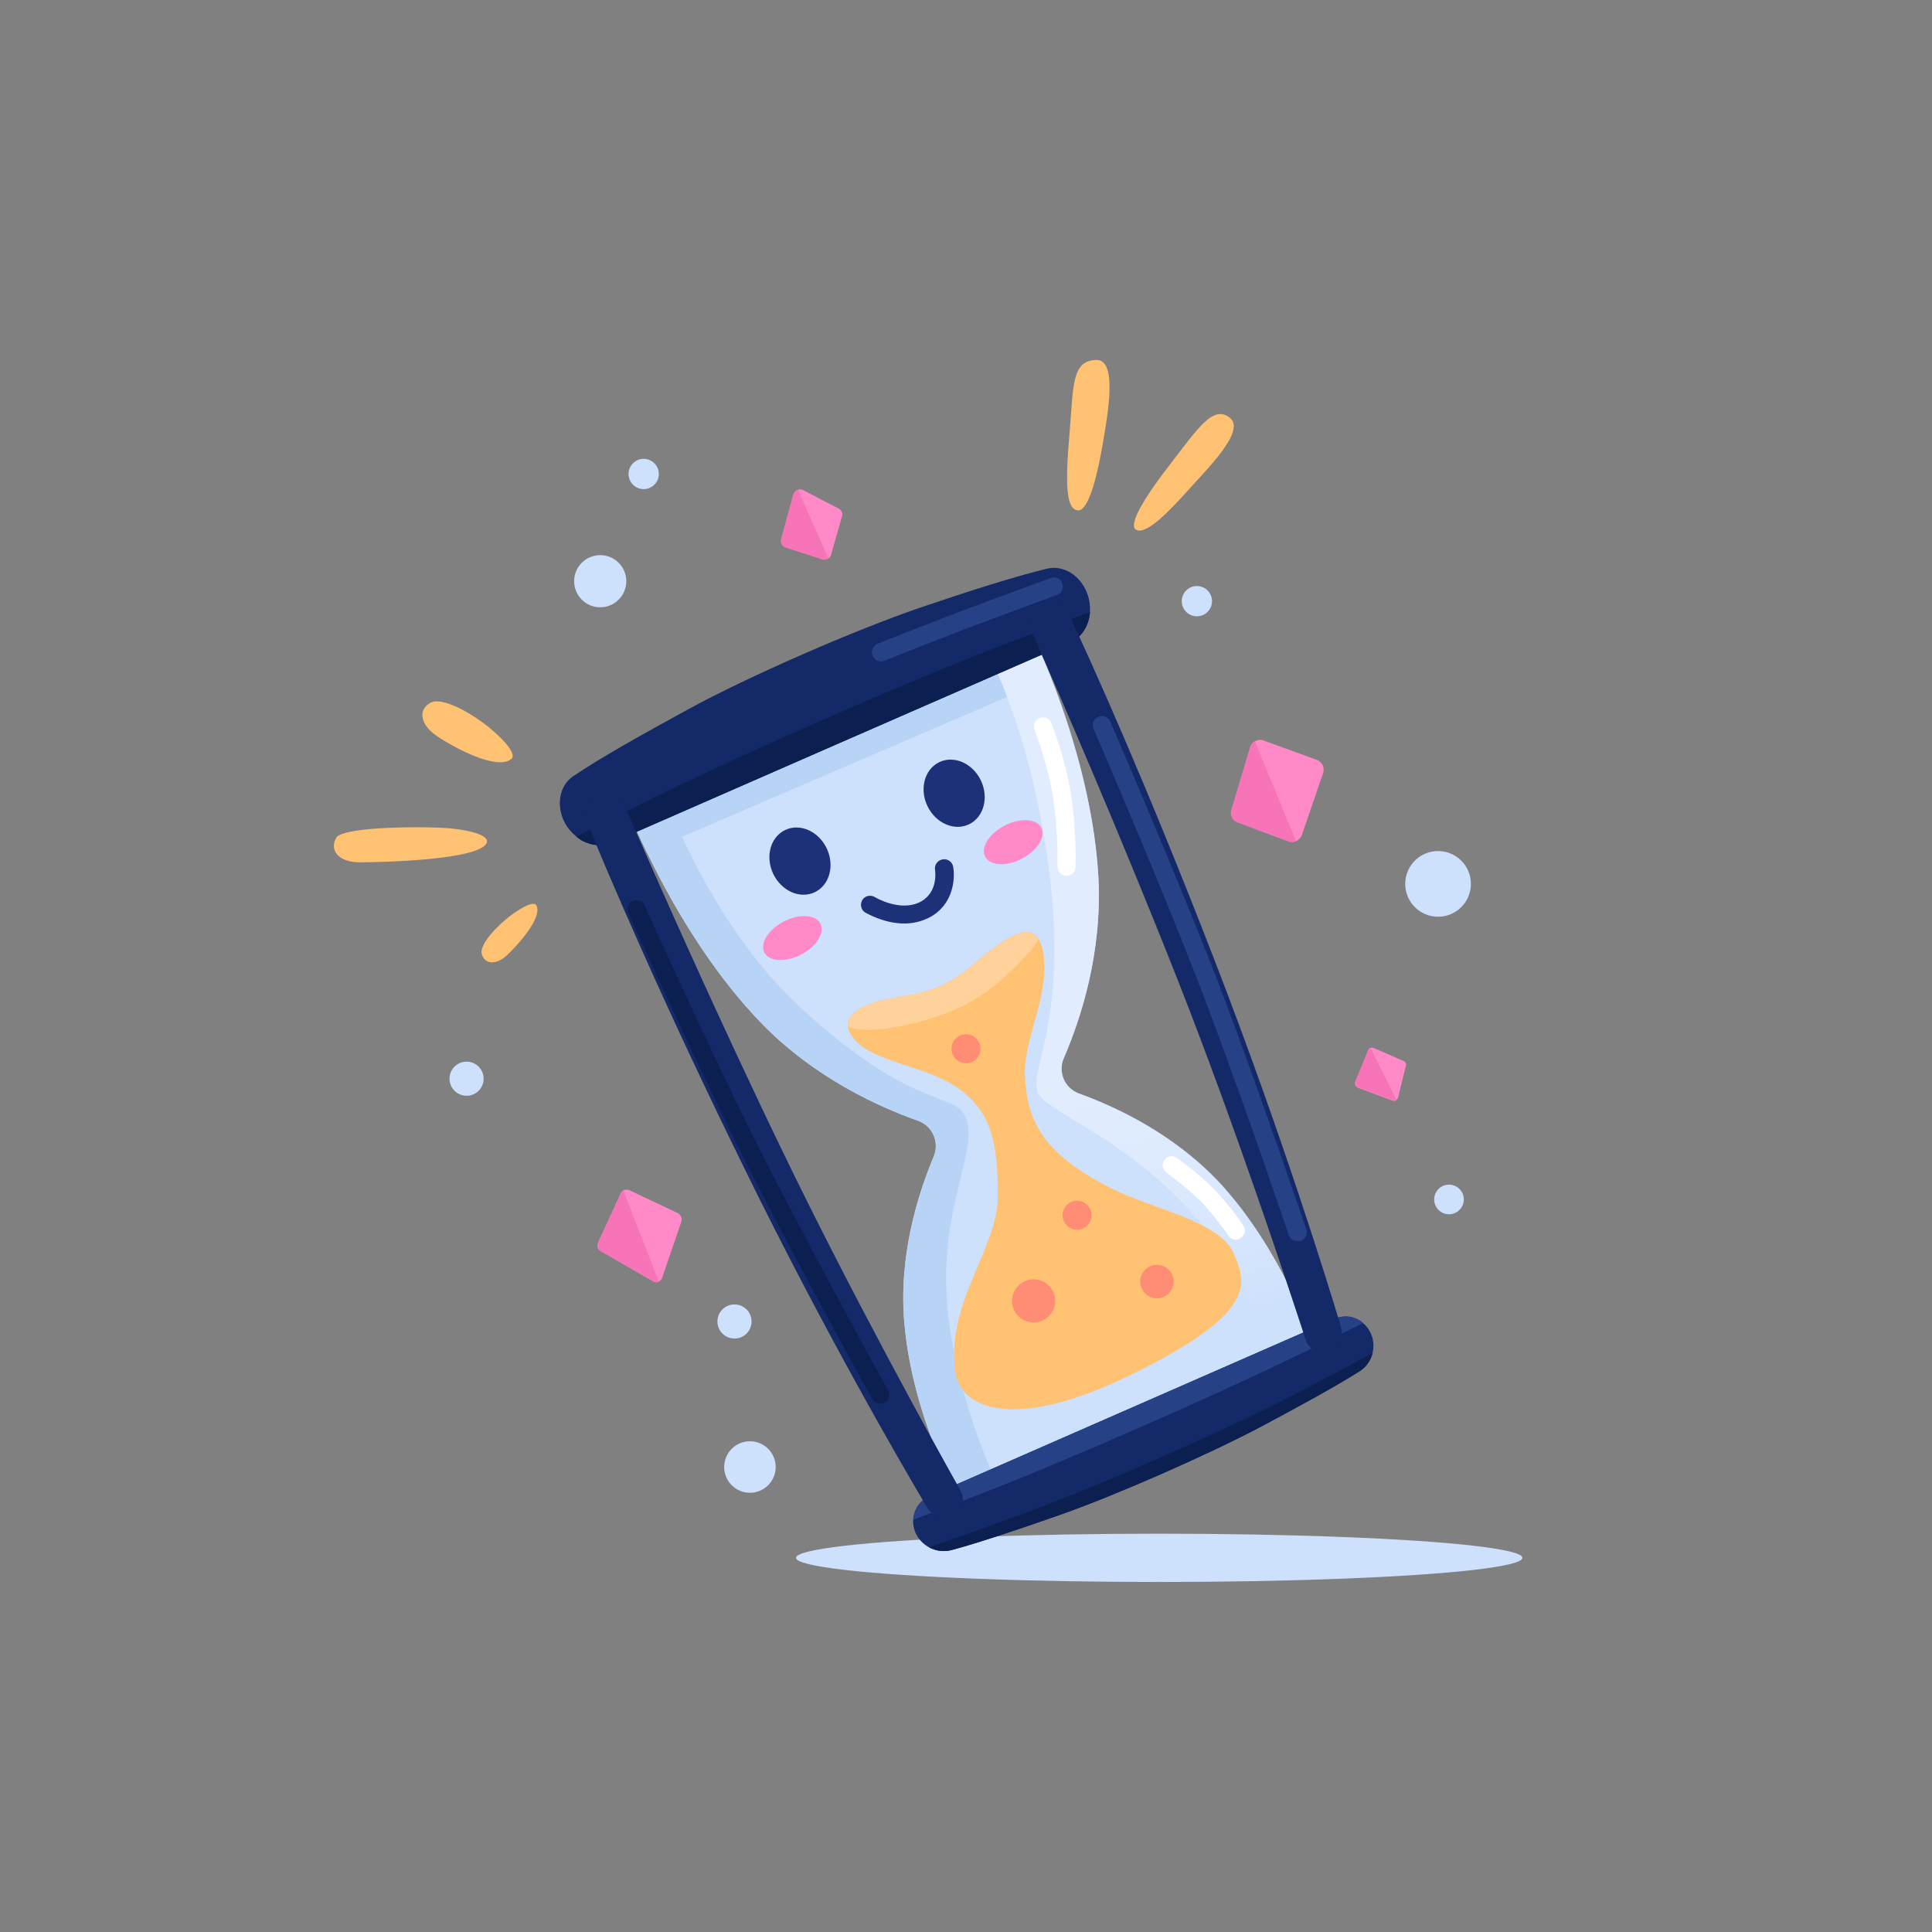 <?xml version="1.0" encoding="utf-8"?>
<!-- Generator: Adobe Illustrator 19.0.0, SVG Export Plug-In . SVG Version: 6.00 Build 0)  -->
<svg version="1.1" xmlns="http://www.w3.org/2000/svg" xmlns:xlink="http://www.w3.org/1999/xlink" x="0px" y="0px"
	 viewBox="0 0 600 600" enable-background="new 0 0 600 600" xml:space="preserve">
<rect x="0" y="0" width="600" height="600" fill="#808080" stroke="none"/>
<g id="FLOOR">
	<ellipse id="XMLID_26_" fill="#CDE0FC" cx="360" cy="483.8" rx="112.8" ry="7.5"/>
</g>
<g id="ORNAMENT_3">
	<g id="XMLID_145_">
		<g id="XMLID_152_">
			<circle id="XMLID_155_" fill="#CDE0FC" cx="186.4" cy="180.5" r="8.1"/>
			<circle id="XMLID_153_" fill="#CDE0FC" cx="199.9" cy="147.2" r="4.7"/>
		</g>
		<circle id="XMLID_151_" fill="#CDE0FC" cx="371.7" cy="186.7" r="4.7"/>
		<circle id="XMLID_150_" fill="#CDE0FC" cx="446.6" cy="274.5" r="10.2"/>
		<circle id="XMLID_149_" fill="#CDE0FC" cx="228.1" cy="410.4" r="5.3"/>
		<circle id="XMLID_148_" fill="#CDE0FC" cx="144.9" cy="335" r="5.3"/>
		<circle id="XMLID_147_" fill="#CDE0FC" cx="232.9" cy="455.6" r="8"/>
		<circle id="XMLID_146_" fill="#CDE0FC" cx="450" cy="372.5" r="4.6"/>
	</g>
</g>
<g id="BODY">
	<g id="XMLID_31_">
		<g id="XMLID_154_">
			<path id="XMLID_232_" fill="#CDE0FC" d="M411,425.7l-10,4.4l-87.9,38.4l-11.3,4.9c0,0-17.9-29.2-20.9-62
				c-2-21.2,4.2-40.6,9.1-52.3c1.8-4.4-0.4-9.4-4.8-11c-12.4-4.4-32.3-13.4-48.7-30.3c-16.7-17.2-28.8-39-35.7-53.3
				c-4.3-8.9-6.5-14.8-6.5-14.8l11.1-4.8l100.7-44l13.6-5.9c0,0,3,6,6.8,15.6c5.8,14.7,13.3,38.1,14.6,61.6
				c1.3,23.6-5.5,44.3-10.7,56.4c-1.9,4.4,0.3,9.4,4.8,11c11.9,4.3,30.3,13,44.6,28.8C401.6,392.8,411,425.7,411,425.7z"/>
			<path id="XMLID_230_" fill="#B7D4F7" d="M326.4,210.6l-125.6,54c-4.3-8.9-6.5-14.8-6.5-14.8l11.1-4.8l100.7-44l13.6-5.9
				C319.6,195,322.6,201,326.4,210.6z"/>
			<linearGradient id="XMLID_33_" gradientUnits="userSpaceOnUse" x1="377.444" y1="413.775" x2="336.401" y2="294.584">
				<stop  offset="0" style="stop-color:#FFFFFF;stop-opacity:0"/>
				<stop  offset="1" style="stop-color:#E1ECFF"/>
			</linearGradient>
			<path id="XMLID_180_" fill="url(#XMLID_33_)" d="M411,425.7l-10,4.4c-3.2-6.7-7.4-15.4-13-26.8c-22.8-46.4-63.7-56.4-65.9-64.5
				c-2.2-8.1,11.2-24.7,2.2-78.7c-4.5-26.8-11.9-46.3-18.2-59.1l13.6-5.9c0,0,19.2,38.3,21.4,77.2c1.3,23.6-5.5,44.3-10.8,56.4
				c-1.9,4.3,0.3,9.4,4.8,11c11.9,4.3,30.3,13,44.6,28.8C401.6,392.8,411,425.7,411,425.7z"/>
			<g id="XMLID_2_">
				<path id="XMLID_24_" fill="#FFFFFF" d="M331.2,272C331.2,272,331.2,272,331.2,272c-1.6,0-2.8-1.3-2.8-2.9
					c0-0.1,0.3-11.4-1.4-21.7c-1.6-10.2-5.7-20.7-5.7-20.8c-0.6-1.4,0.1-3.1,1.6-3.6c1.4-0.6,3.1,0.1,3.6,1.6
					c0.2,0.4,4.4,11.1,6.1,22c1.7,10.8,1.5,22.2,1.4,22.7C334,270.8,332.8,272,331.2,272z"/>
			</g>
			<g id="XMLID_11_">
				<path id="XMLID_23_" fill="#FFFFFF" d="M383.8,385c-0.9,0-1.8-0.4-2.3-1.3c0,0-2.8-4.1-7.1-9c-4.2-4.8-12.1-10.5-12.2-10.6
					c-1.3-0.9-1.5-2.7-0.6-3.9c0.9-1.3,2.7-1.5,3.9-0.6c0.3,0.2,8.5,6.1,13.1,11.4c4.6,5.1,7.4,9.4,7.5,9.6c0.9,1.3,0.5,3-0.8,3.9
					C384.9,384.8,384.3,385,383.8,385z"/>
			</g>
			<path id="XMLID_181_" fill="#B7D4F7" d="M313.1,468.5l-11.3,4.9c0,0-17.9-29.2-20.9-62c-2-21.2,4.2-40.6,9.1-52.3
				c1.8-4.4-0.4-9.4-4.8-11c-12.4-4.4-32.3-13.4-48.7-30.3c-27.1-27.9-42.2-68.1-42.2-68.1l11.1-4.8c7.4,19,21.3,47.8,43.1,67.9
				c35.2,32.6,48,26,51.4,34.2c4.5,10.8-10.2,30.6-4.9,65.5C298.5,435.9,307.5,457.1,313.1,468.5z"/>
		</g>
		<g id="XMLID_160_">
			<path id="XMLID_162_" fill="#132968" d="M284.5,476.4l-0.1-0.2c-0.6-1.4-0.9-2.8-0.8-4.2c0.2-3.2,2.1-6.1,5.2-7.4l62.8-27.5
				l62.8-27.5c2.3-1,4.7-1,6.7-0.1c0.8,0.3,1.6,0.8,2.2,1.4c1.1,0.9,1.9,2,2.5,3.4c1.8,4.2,0.2,9.2-3.7,11.6
				c-7.6,4.8-18.8,10.9-30.8,17.3c-16.3,8.6-44.9,21.2-62.3,27.3c-12.9,4.5-25,8.6-33.6,10.9C291.1,482.5,286.5,480.4,284.5,476.4z"
				/>
			<path id="XMLID_161_" fill="#274187" d="M283.6,472c0.2-3.2,2.1-6.1,5.2-7.4l62.8-27.5l62.8-27.5c2.3-1,4.7-1,6.7-0.1
				c0.8,0.3,1.6,0.8,2.2,1.4c-6.7,3.3-13.7,6.8-21,10.3c-25.7,12.5-70.3,32.1-96.9,42.4C297.9,466.5,290.5,469.4,283.6,472z"/>
			<path id="XMLID_173_" fill="#0B1F51" d="M426.3,420.2c-0.6,2.3-2,4.4-4.1,5.7c-7.6,4.8-18.8,10.9-30.8,17.3
				c-16.3,8.6-44.9,21.2-62.3,27.3c-12.9,4.5-25,8.6-33.6,10.9c-2.4,0.6-4.9,0.3-7-0.9c9-3,19.4-6.8,30.3-10.8
				c21.9-8,58.2-24,79-34.5C408.1,429.9,418,424.8,426.3,420.2z"/>
		</g>
		<g id="XMLID_28_">
			<g id="XMLID_156_">
				<path id="XMLID_169_" fill="#132968" d="M337.6,184.2l0.1,0.3c0.7,1.9,0.9,3.8,0.8,5.6c-0.3,4.1-2.5,7.8-6,9.3l-71.2,31.1
					L190,261.7c-2.6,1.1-5.4,1-8.1-0.1c-1-0.4-2-1-2.9-1.8c-1.4-1.1-2.7-2.6-3.6-4.3c-2.8-5.4-1.7-11.6,2.7-14.5
					c8.6-5.8,21.5-13,35.4-20.6c18.8-10.3,52.3-24.9,72.6-31.8c15-5.1,29.1-9.6,39.1-12C330.3,175.4,335.5,178.7,337.6,184.2z"/>
				<path id="XMLID_167_" fill="#0B1F51" d="M338.5,190.1c-0.3,4.1-2.5,7.8-6,9.3l-71.2,31.1L190,261.7c-2.6,1.1-5.4,1-8.1-0.1
					c-1-0.4-2-1-2.9-1.8c7.5-3.8,15.6-7.8,23.8-11.9c29.2-14.5,80.3-36.8,110.7-48.4C322.2,196.2,330.6,193,338.5,190.1z"/>
			</g>
			<g id="XMLID_220_">
				<path id="XMLID_225_" fill="#274187" d="M273.6,205.4c-1.1,0-2.2-0.7-2.6-1.8c-0.6-1.4,0.1-3.1,1.6-3.7
					c0.2-0.1,20.5-8.2,34.2-13.2c13.8-5.1,19.5-7.2,19.5-7.2c1.5-0.5,3.1,0.2,3.6,1.7c0.5,1.5-0.2,3.1-1.7,3.6c0,0-5.8,2.1-19.5,7.2
					c-13.6,5-33.8,13.1-34,13.2C274.3,205.4,274,205.4,273.6,205.4z"/>
			</g>
		</g>
		<g id="XMLID_29_">
			<path id="XMLID_164_" fill="#132968" d="M324.7,187.2c2.9-0.7,6,1,7.5,4.1c6.4,13.6,23.7,51.8,45.3,107.7
				c20.7,53.6,34.6,98.7,39,113.2c0.9,2.9-0.6,6-3.2,7.1l-0.4,0.2c-3,1.3-6.4-0.2-7.4-3.4c-5.4-16.5-21.9-66.5-39.8-111.9
				c-18-45.6-36.9-89-44.8-106.9C318.9,193.1,320.8,188.2,324.7,187.2L324.7,187.2z"/>
			<g id="XMLID_221_">
				<path id="XMLID_224_" fill="#274187" d="M402.9,385.4c-1.2,0-2.3-0.7-2.7-1.9c-0.1-0.4-12.5-37.2-25-70.5
					c-12.5-33.3-35.4-86.2-35.6-86.7c-0.6-1.4,0-3.1,1.5-3.7c1.4-0.6,3.1,0,3.7,1.5c0.2,0.5,23.2,53.6,35.8,87
					c12.5,33.4,24.9,70.3,25.1,70.7c0.5,1.5-0.3,3.1-1.8,3.6C403.5,385.4,403.2,385.4,402.9,385.4z"/>
			</g>
		</g>
		<g id="XMLID_30_">
			<path id="XMLID_159_" fill="#132968" d="M184.9,248.3c-2.5,1.7-3.4,5.1-2.1,8.3c5.7,13.9,22,52.6,48.4,106.3
				c25.3,51.6,49.1,92.4,56.8,105.4c1.5,2.6,4.8,3.6,7.4,2.5l0.4-0.2c3-1.3,4.1-4.8,2.5-7.7c-8.5-15.1-34-61.3-55.2-105.2
				c-21.3-44.1-40.4-87.5-48.2-105.4C193.2,248,188.3,246.1,184.9,248.3L184.9,248.3z"/>
			<g id="XMLID_223_">
				<path id="XMLID_222_" fill="#0B1F51" d="M273.4,435.9c-1,0-1.9-0.5-2.5-1.4c-0.3-0.5-28.3-51.1-44-83.1
					c-15.7-32-31.6-67.5-31.8-67.9c-0.6-1.4,0-3.1,1.4-3.7c1.4-0.6,3.1,0,3.7,1.4c0.2,0.4,16,35.8,31.7,67.7
					c15.7,31.9,43.6,82.4,43.9,82.9c0.8,1.4,0.3,3.1-1.1,3.8C274.4,435.8,273.9,435.9,273.4,435.9z"/>
			</g>
		</g>
	</g>
</g>
<g id="MOUTH">
	<g id="XMLID_105_">
		<path id="XMLID_106_" fill="#1C3177" d="M280.8,286.8c-6.4,0-11.8-3.3-12.1-3.4c-1.3-0.8-1.7-2.5-0.9-3.9c0.8-1.3,2.5-1.7,3.9-0.9
			c0.1,0.1,7.9,4.7,14.1,1.5c5.7-3,4.6-9.7,4.6-9.9c-0.3-1.5,0.7-3,2.3-3.3c1.5-0.3,3,0.7,3.3,2.2c0.7,3.8,0.1,12-7.5,15.9
			C285.9,286.3,283.3,286.8,280.8,286.8z"/>
	</g>
</g>
<g id="EYE">
	<g id="XMLID_165_">
		
			<ellipse id="XMLID_170_" transform="matrix(0.903 -0.429 0.429 0.903 -90.717 132.479)" fill="#1C3177" cx="248.5" cy="267.5" rx="9.2" ry="10.7"/>
		
			<ellipse id="XMLID_172_" transform="matrix(0.903 -0.429 0.429 0.903 -77.037 151.002)" fill="#1C3177" cx="296.4" cy="246.4" rx="9.2" ry="10.7"/>
	</g>
</g>
<g id="CHEEK">
	<g id="XMLID_97_">
		
			<ellipse id="XMLID_99_" transform="matrix(0.888 -0.459 0.459 0.888 -106.29 145.574)" fill="#FF8AC7" cx="246.2" cy="291.4" rx="9.8" ry="5.8"/>
		
			<ellipse id="XMLID_98_" transform="matrix(0.888 -0.459 0.459 0.888 -84.952 173.74)" fill="#FF8AC7" cx="314.8" cy="261.6" rx="9.8" ry="5.8"/>
	</g>
</g>
<g id="SAND_1">
	<g id="XMLID_27_">
		<path id="XMLID_215_" fill="#FEC272" d="M352.6,426.3c-37.7,18.8-54.3,11.1-55.9-0.2c-3.1-21.4,13.2-38.3,13.2-54.6
			c0-17.4-2.2-27-13.5-34.3c-9.2-6-24.1-7.4-30.3-13.6c-1.7-1.7-2.6-3.3-2.8-4.8c-0.4-3.8,4-6.7,11.8-8.4
			c10.7-2.2,16.5-1.7,28.3-11.8c9.3-8,16-11.8,19.1-7c0.8,1.3,1.4,3.2,1.7,5.8c1.4,12.4-6.4,25.8-5.9,36.5
			c0.6,13.2,4.5,23.9,26.7,35.1c12.5,6.3,33.4,10.2,37.9,19.8C387.4,398.6,390.3,407.5,352.6,426.3z"/>
		<path id="XMLID_213_" fill="#FFD29C" d="M322.5,291.7c-1,1.8-2.5,3.7-4.5,5.8c-10.5,11.2-19.7,17.1-36.5,20.8
			c-10.9,2.4-16,1.5-18.1,0.5c-0.4-3.8,4-6.7,11.8-8.4c10.7-2.2,16.5-1.7,28.3-11.8C312.7,290.7,319.4,286.9,322.5,291.7z"/>
	</g>
</g>
<g id="SAND_2">
	<g id="XMLID_86_">
		<circle id="XMLID_92_" fill="#FF8D76" cx="334.5" cy="377.4" r="4.5"/>
		<circle id="XMLID_91_" fill="#FF8D76" cx="300" cy="325.7" r="4.5"/>
		<circle id="XMLID_88_" fill="#FF8D76" cx="321" cy="404" r="6.7"/>
		<circle id="XMLID_87_" fill="#FF8D76" cx="359.3" cy="398" r="5.2"/>
	</g>
</g>
<g id="ORNAMENT_2">
	<g id="XMLID_218_">
		<g id="XMLID_212_">
			<path id="XMLID_178_" fill="#FEC272" d="M158.8,235.7c1.6-1.3-1.5-5.3-6.7-9.6c-5.2-4.3-14.5-9.8-18.3-7.9c-4,2-3.5,6.8,1.9,10.4
				C141,232.2,154.4,239.4,158.8,235.7z"/>
			<path id="XMLID_183_" fill="#FEC272" d="M151.2,261.6c0.6-2-4.2-3.6-10.9-4.3s-33.8-0.8-35.9,2.9c-2.2,3.9,0.8,7.6,7.3,7.6
				S149.6,267.1,151.2,261.6z"/>
		</g>
		<path id="XMLID_185_" fill="#FEC272" d="M166.6,281.2c-0.7-1.4-4.1,0.2-8.1,3.2s-9.6,8.8-8.9,11.8c0.8,3.2,4.3,3.7,7.8,0.5
			C160.9,293.4,168.5,285,166.6,281.2z"/>
	</g>
</g>
<g id="ORNAMENT_1">
	<g id="XMLID_73_">
		<path id="XMLID_75_" fill="#FEC272" d="M334.7,158.5c-3.4-0.3-4-7.3-2.6-23.3c1.3-14.9,0.5-23.4,8.5-23.4c6.5,0,3.4,16.9,2,25.3
			C341.2,145.4,338.4,158.9,334.7,158.5z"/>
		<path id="XMLID_74_" fill="#FEC272" d="M352.8,164.5c-2-1.1,0.4-7.1,10.2-19.8c9.1-11.8,13.7-19,18.9-15c5.2,4-7,15.9-12.6,22.2
			C363.7,158.1,356,166.4,352.8,164.5z"/>
	</g>
</g>
<g id="SPARKLING_1">
	<g id="XMLID_25_">
		<g id="XMLID_174_">
			<path id="XMLID_240_" fill="#FF8AC7" d="M261.5,160.3l-3.4,12c-0.1,0.5-0.4,0.8-0.8,1.1c-0.5,0.4-1.2,0.5-1.9,0.3L244,170
				c-1.1-0.3-1.7-1.5-1.4-2.5l3.8-14c0.2-0.7,0.8-1.2,1.4-1.4c0.5-0.2,1.1-0.1,1.6,0.1l11,5.7C261.3,158.4,261.8,159.4,261.5,160.3z
				"/>
			<path id="XMLID_231_" fill="#F774B9" d="M257.3,173.4c-0.5,0.4-1.2,0.5-1.9,0.3L244,170c-1.1-0.3-1.7-1.5-1.4-2.5l3.8-14
				c0.2-0.7,0.8-1.2,1.4-1.4L257.3,173.4z"/>
		</g>
		<g id="XMLID_176_">
			<path id="XMLID_259_" fill="#FF8AC7" d="M211.6,379.4l-6,17.5c-0.2,0.5-0.6,0.9-1,1.1c-0.6,0.3-1.2,0.3-1.8-0.1l-16.3-9.4
				c-0.9-0.5-1.2-1.6-0.8-2.5l7.1-15.4c0.2-0.4,0.5-0.7,0.8-0.9c0.5-0.3,1.2-0.3,1.8-0.1l15.2,7.2
				C211.5,377.4,211.9,378.5,211.6,379.4z"/>
			<path id="XMLID_257_" fill="#F774B9" d="M204.6,398c-0.6,0.3-1.2,0.3-1.8-0.1l-16.3-9.4c-0.9-0.5-1.2-1.6-0.8-2.5l7.1-15.4
				c0.2-0.4,0.5-0.7,0.8-0.9L204.6,398z"/>
		</g>
	</g>
</g>
<g id="SPARKLING_2">
	<g id="XMLID_20_">
		<g id="XMLID_60_">
			<path id="XMLID_62_" fill="#FF8AC7" d="M410.9,240.1l-6.6,19.2c-0.3,0.9-1,1.5-1.7,1.9c-0.7,0.3-1.6,0.4-2.4,0.1l-15.8-5.9
				c-1.6-0.6-2.4-2.3-1.9-3.9l5.8-19.4c0.2-0.8,0.8-1.5,1.5-1.9c0.8-0.5,1.8-0.6,2.7-0.2L409,236
				C410.6,236.6,411.5,238.4,410.9,240.1z"/>
			<path id="XMLID_61_" fill="#F774B9" d="M402.5,261.2c-0.7,0.3-1.6,0.4-2.4,0.1l-15.8-5.9c-1.6-0.6-2.4-2.3-1.9-3.9l5.8-19.4
				c0.2-0.8,0.8-1.5,1.5-1.9L402.5,261.2z"/>
		</g>
		<g id="XMLID_32_">
			<path id="XMLID_59_" fill="#FF8AC7" d="M436.6,331l-2.4,9.8c-0.1,0.3-0.3,0.6-0.5,0.8c-0.4,0.3-0.9,0.4-1.3,0.2l-10.7-4
				c-0.7-0.3-1.1-1.1-0.8-1.8l4-9.8c0.1-0.3,0.4-0.6,0.7-0.7c0.3-0.2,0.8-0.2,1.1,0l9.2,4C436.5,329.7,436.8,330.4,436.6,331z"/>
			<path id="XMLID_58_" fill="#F774B9" d="M433.7,341.5c-0.4,0.3-0.9,0.4-1.3,0.2l-10.7-4c-0.7-0.3-1.1-1.1-0.8-1.8l4-9.8
				c0.1-0.3,0.4-0.6,0.7-0.7L433.7,341.5z"/>
		</g>
	</g>
</g>
</svg>

